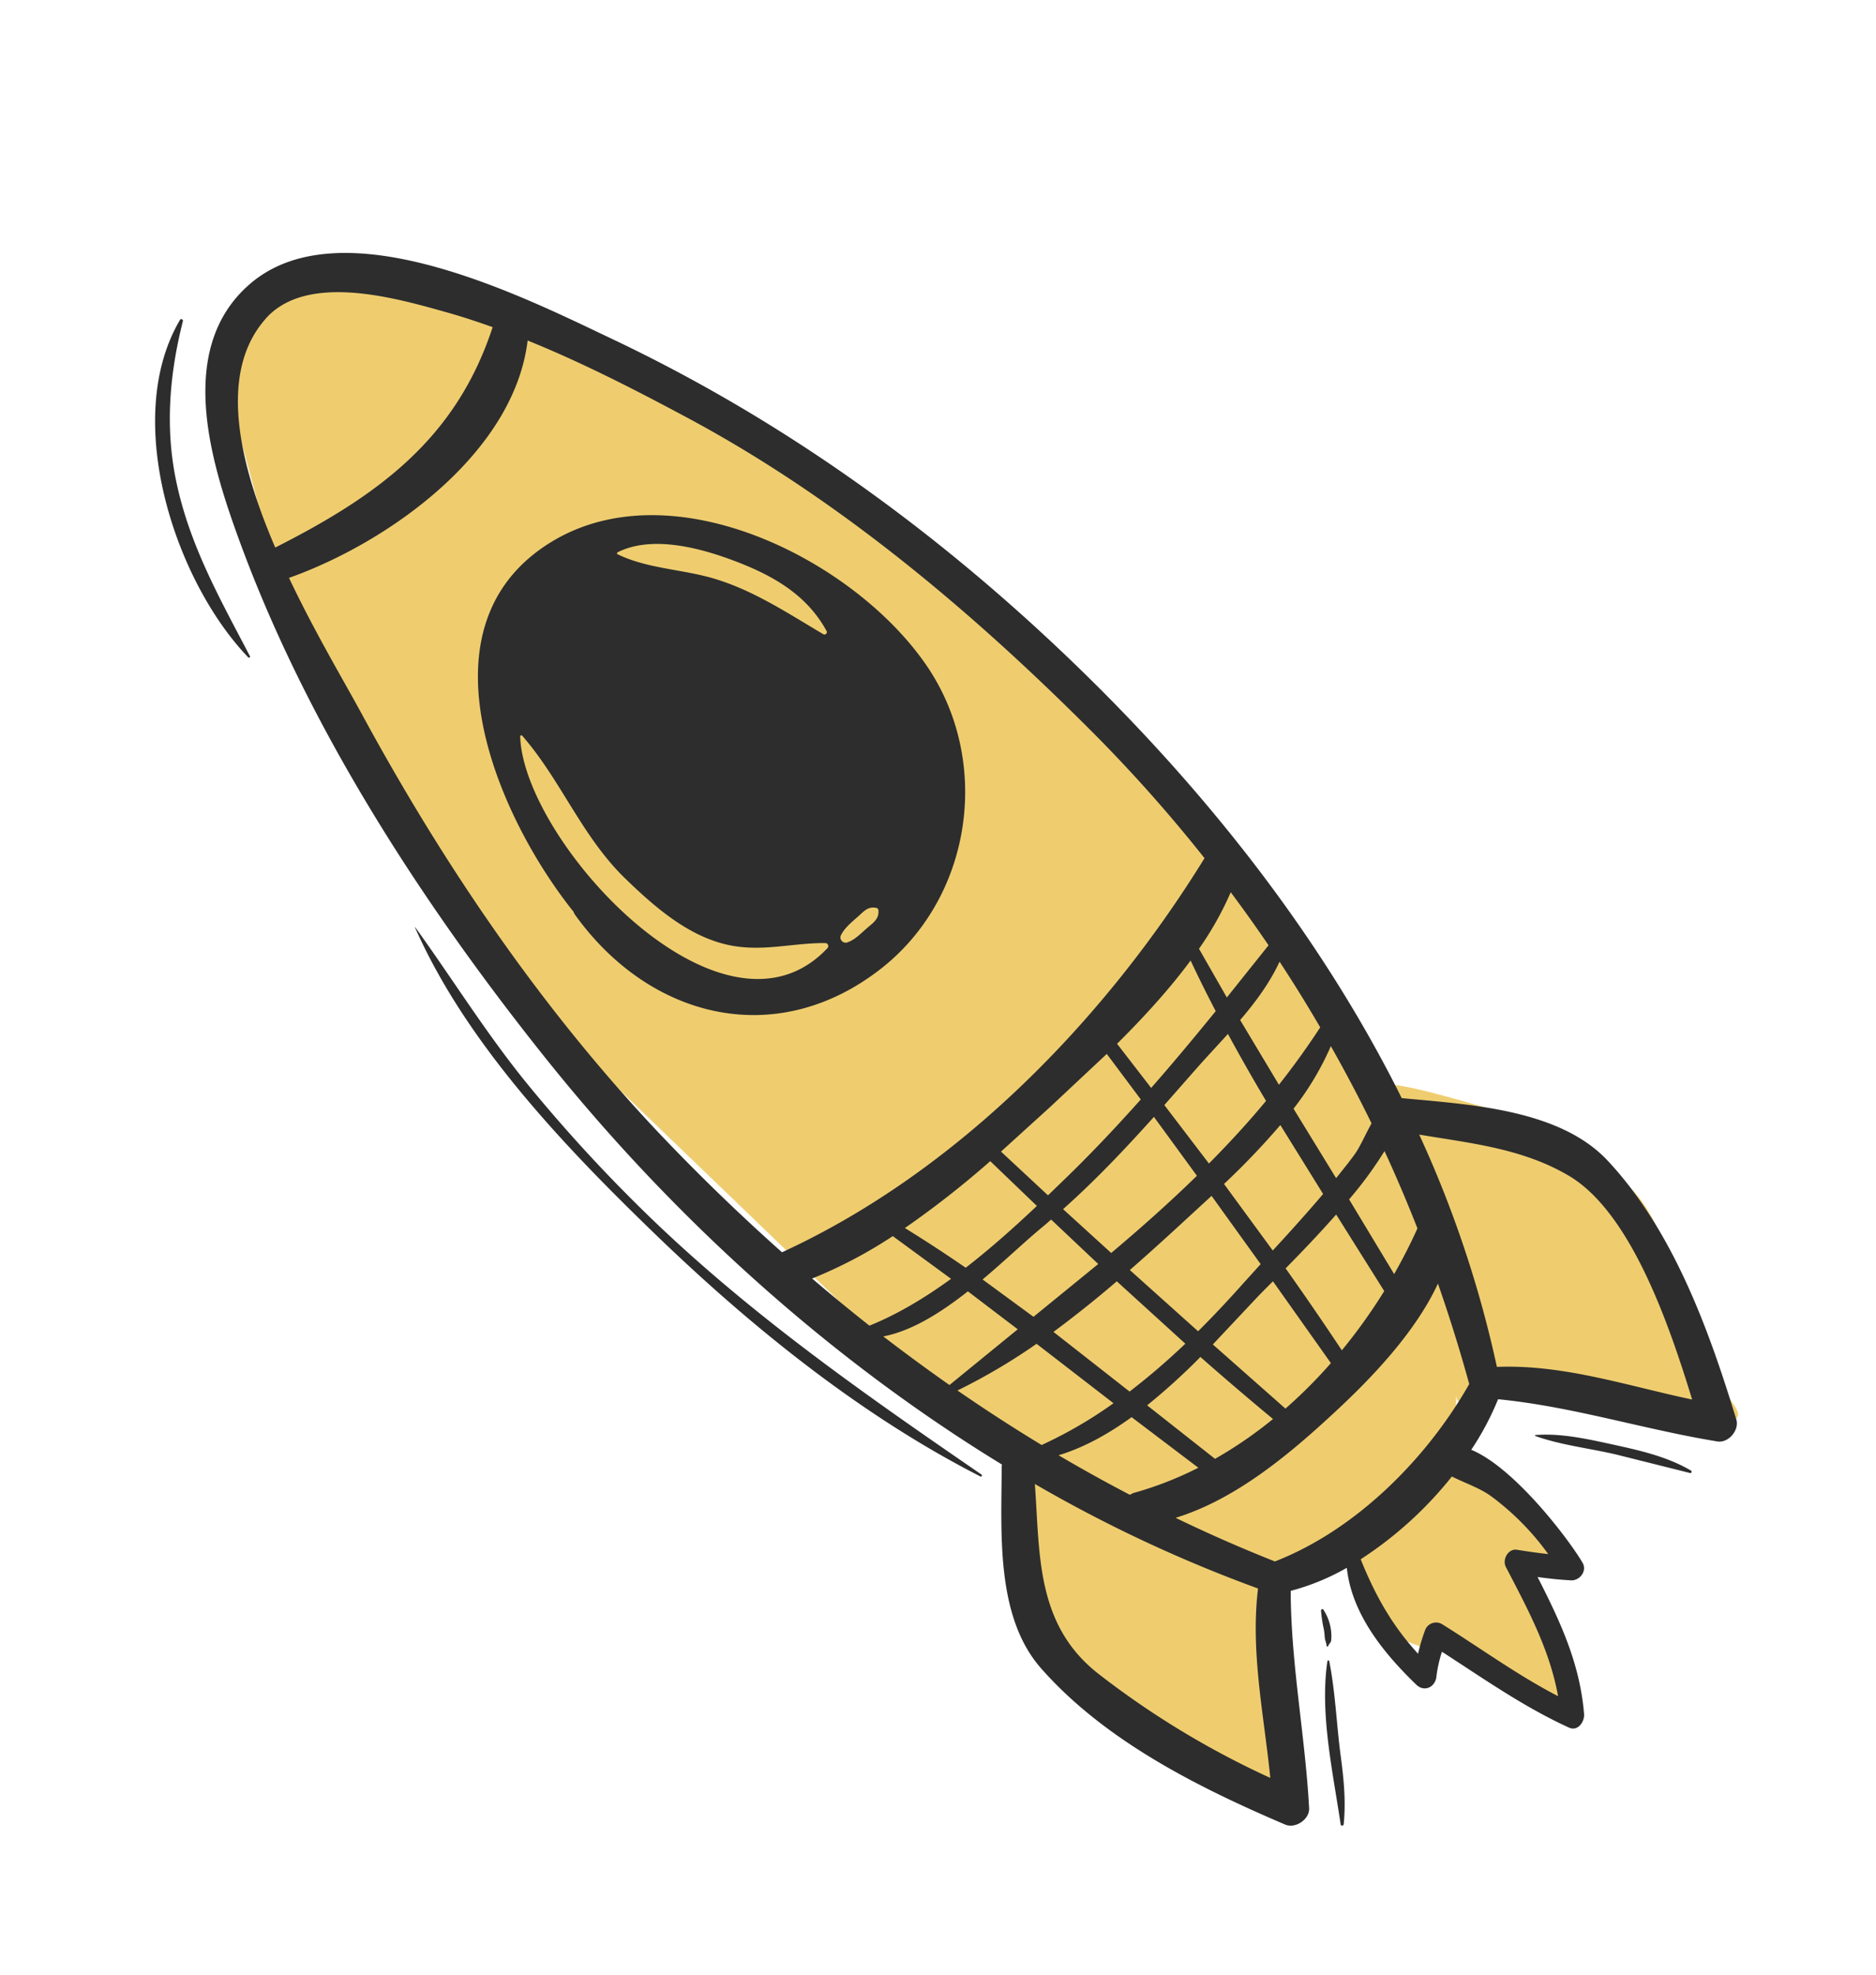 <svg xmlns="http://www.w3.org/2000/svg" width="210" height="221" fill="none"  xmlns:v="https://vecta.io/nano"><path d="M53 33l-14.5-2h-7L25 42l6.5 24L59 112l52.5 50.5 2 2v14c0 2.4 3.667 5.333 5.5 6.5.5.833 2.7 3.6 7.5 8 4 2.5 2.5 2 4 2.5s4 1.5 6 3 4.5 3.5 6.5 3.5h1.5l-1.5-17v-3.5c0-1.2 1-2.5 1.5-3v-3l6-1.5c0 1 .5 3.3 2.5 4.5 2.5 1.5 1.5 4.5 2.5 4.5s4 2 7.5 2c1.6 1.6 2 .667 2 0 .5.833 1.8 2.5 3 2.5s2.833 1 3.5 1.5l3.5 1.5V185l-2-2c-.5-.833-1.5-2.9-1.5-4.5v-3h3.5c-.167-1.333-2.8-5.4-12-11-2-1.2-.833-1.833 0-2V156c0 3 6-.4 10-2 1 0 5.5 1.5 5.5 2s8 2.5 13.5 3 .5-3 0-5-2-5-3-7.5-2-4.5-2.5-6-.5-2.5-2-5-3-3.5-6-6-3-3-15.5-6.5-4 .5-12.5-4c-.5-1-1.5-4-6-12s-1.5-2.5-6-9-2.5-4-4-5.5-3-2.5-15.5-15c-7.5-8.5-3-3.5-5.5-6s-4.5-2-7.5-5.5-7-7.5-10-9.5-3.5-2.5-9-6-4-2-5.5-3S79 46.5 71 42c-2-1-3-1.5-6-3.5s-4.5-2-8.5-4c-3.2-1.6-3.667-1.667-3.5-1.5z" fill="#efcd6f"/><path d="M156.909 122.88c-9.232-18.536-22.512-35.119-37.457-49.394-15.146-14.46-32.081-26.632-51.017-35.597-9.568-4.53-30.182-15.03-40.488-6.086-8.291 7.195-4.379 19.858-1.186 28.6 7.606 20.84 20.42 40.604 34.194 57.862 14.066 17.623 31.57 33.628 51.214 45.625-.02.067-.035.135-.043.205 0 7.175-.747 16.706 4.389 22.567 7.126 8.106 17.558 13.333 27.352 17.511 1.153.481 2.748-.587 2.675-1.842-.441-8.15-2.043-16.138-2.059-24.312a25.93 25.93 0 0 0 6.282-2.581c.54 5.157 4.12 9.551 7.781 13.086.856.825 2.032.318 2.23-.787.115-.988.328-1.961.637-2.906 4.65 3.004 9.153 6.176 14.216 8.488 1.007.459 1.761-.661 1.692-1.519-.464-5.691-2.698-10.413-5.206-15.332 1.239.175 2.472.306 3.762.373.964.041 1.806-1.051 1.282-1.955-1.428-2.463-7.549-10.61-12.466-12.656 1.19-1.779 2.196-3.673 3.003-5.655 8.335.814 16.295 3.379 24.548 4.724 1.245.202 2.486-1.276 2.119-2.461-3.068-10.067-7.075-21.111-14.364-28.921-5.391-5.816-15.526-6.32-23.089-7.037zm7.557 31.995c-4.755 8.364-12.689 16.327-21.753 19.852-3.771-1.492-7.476-3.119-11.114-4.881 6.757-2.073 12.818-7.179 17.792-11.801 3.941-3.646 8.996-8.841 11.571-14.41a174.4 174.4 0 0 1 3.504 11.24zm-73.557-11.807a50.79 50.79 0 0 0 9.03-4.745l6.523 4.778c-2.93 2.129-5.99 3.972-9.14 5.241a218.35 218.35 0 0 1-6.413-5.274h0zm62.622-17.364c-.69 1.24-1.294 2.644-1.869 3.438-.655.91-1.382 1.8-2.099 2.693l-4.765-7.771c1.683-2.147 3.087-4.498 4.178-6.998a158.28 158.28 0 0 1 4.555 8.638h0zm-3.325 25.398a359.25 359.25 0 0 0-6.294-9.168c1.663-1.688 3.705-3.813 5.66-6.027l5.378 8.566c-1.432 2.312-3.017 4.527-4.744 6.629h0zm-14.199 12.142l-7.596-5.986a71.23 71.23 0 0 0 5.963-5.412 351.05 351.05 0 0 0 8.127 6.942c-2.038 1.668-4.213 3.161-6.502 4.463l.008-.007zm-2.018-31.683c-3.072 3.007-6.287 5.854-9.601 8.649l-5.387-4.904c3.6-3.203 6.943-6.731 10.17-10.325l4.81 6.587.008-.007zm-3.645-7.91l3.304-3.757c1.193-1.367 2.507-2.756 3.807-4.197 1.366 2.518 2.788 5.016 4.265 7.495-2.039 2.462-4.182 4.779-6.391 7.008l-4.984-6.532-.001-.017zm5.28 10.169l5.495 7.638-1.91 2.108c-1.618 1.814-3.311 3.637-5.094 5.404l-7.64-6.85c2.326-2.034 4.605-4.112 6.813-6.153l2.336-2.147zm-12.688 7.625l-7.246 5.907-5.698-4.177c2.546-2.142 4.859-4.363 6.724-5.889.321-.266.632-.546.949-.816l5.264 4.967.007.008zm2.087 1.943l7.663 6.972a76.84 76.84 0 0 1-6.24 5.357l-8.519-6.676a125.69 125.69 0 0 0 7.089-5.661l.007.008zm18.878 14.244l-8.136-7.186 4.921-5.234c.341-.364.982-1.004 1.808-1.836l6.487 9.158a55.04 55.04 0 0 1-5.087 5.09l.007.008zm-1.427-17.697l-5.457-7.449c2.22-2.082 4.325-4.283 6.306-6.593l4.787 7.715c-1.82 2.151-3.736 4.26-5.636 6.327zm5.312-24.971c-1.473 2.25-3.015 4.385-4.623 6.423l-4.339-7.243c1.746-2.037 3.333-4.191 4.41-6.532 1.588 2.417 3.105 4.868 4.552 7.352zM142 105.78l-4.667 5.839-3.091-5.403a.25.25 0 0 0-.034-.038 35.62 35.62 0 0 0 3.561-6.336c1.459 1.954 2.871 3.935 4.236 5.944l-.005-.006zm-5.915 7.37c-2.363 2.905-4.755 5.777-7.224 8.589l-3.815-4.94c2.902-2.884 5.797-6.024 8.231-9.316.893 1.911 1.835 3.796 2.813 5.673l-.005-.006zm-8.384 9.88c-2.59 2.902-5.259 5.742-8.072 8.488l-2.316 2.241-5.26-4.894 5.52-5.01 6.319-5.919 3.814 5.1zm-16.857 6.899l5.225 5.016c-2.496 2.356-5.164 4.744-7.968 6.916a153.69 153.69 0 0 0-6.809-4.442 105.65 105.65 0 0 0 9.557-7.484l-.005-.006zm-2.505 14.568l5.586 4.252-7.641 6.236a218.66 218.66 0 0 1-7.409-5.44c3.18-.6 6.444-2.658 9.469-5.042l-.005-.006zm7.688 5.871l8.619 6.655a49.1 49.1 0 0 1-8.043 4.674c-3.199-1.937-6.341-3.971-9.424-6.101a67.07 67.07 0 0 0 8.853-5.222l-.005-.006zm10.638 8.208l7.477 5.664c-2.319 1.182-4.75 2.128-7.257 2.826a2.12 2.12 0 0 0-.398.208 175.91 175.91 0 0 1-7.988-4.429c2.833-.859 5.572-2.38 8.171-4.263l-.005-.006zm32.002-21.113c-.777 1.722-1.646 3.425-2.607 5.108l-5.041-8.36c1.459-1.696 2.785-3.502 3.965-5.403 1.31 2.842 2.54 5.729 3.689 8.661l-.006-.006zM29.744 35.654c4.642-5.224 14.735-2.252 20.234-.711 1.738.485 3.458 1.059 5.168 1.666-4.074 12.446-12.748 18.801-24.335 24.662-4.045-9.42-6.438-19.562-1.064-25.61l-.003-.008zm10.677 44.1c-1.923-3.544-5.201-9.039-8.07-15.088 11.135-3.955 25.188-13.957 26.713-26.563 6.152 2.489 12.117 5.557 17.885 8.646 16.865 9.028 31.892 21.697 45.352 35.189a166.65 166.65 0 0 1 12.533 14.093c-11.187 18.132-27.726 35.113-47.298 44.099a227.21 227.21 0 0 1-13.946-13.524c-13.185-13.995-24.025-29.987-33.169-46.853zM142.199 198.95c-6.836-3.122-13.288-7.027-19.224-11.636-7.049-5.493-6.556-13.399-7.131-21.255 7.966 4.625 16.325 8.539 24.98 11.695-.859 7.095.663 14.119 1.375 21.196h0zm24.687-31.544c2.467 1.818 4.634 4.011 6.423 6.499-1.153-.131-2.302-.289-3.479-.484-1.016-.171-1.691 1.103-1.263 1.924 2.482 4.774 4.9 9.243 5.845 14.459-4.525-2.34-8.645-5.351-12.969-8.049a1.33 1.33 0 0 0-.553-.188 1.31 1.31 0 0 0-.579.071c-.186.066-.354.174-.492.315a1.31 1.31 0 0 0-.306.496c-.314.851-.573 1.72-.777 2.603-2.895-3.144-4.791-6.521-6.419-10.569a42.78 42.78 0 0 0 10.206-9.26c1.44.728 3.097 1.271 4.363 2.183h0zm22.534-10.798c-7.265-1.526-14.369-3.95-21.857-3.651-1.944-8.955-4.859-17.671-8.694-25.993 5.757.964 11.539 1.545 16.704 4.578 6.976 4.086 11.276 16.682 13.847 25.066zm-91.074-48.001c10.504-7.988 12.724-23.328 5.422-34.063C95.715 62.685 75.329 52.37 61.755 60.62c-15.458 9.402-6.006 30.875 2.448 41.408a2.19 2.19 0 0 0 .135.291c8.307 11.599 22.334 15.185 34.007 6.288zm-29.202-46.81c3.766-1.884 8.967-.547 12.726.839 4.387 1.624 8.377 3.77 10.672 8.005a.27.27 0 0 1-.072.293c-.04.036-.09.059-.143.066a.27.27 0 0 1-.156-.026c-4.007-2.366-7.957-5.006-12.478-6.296-3.448-.984-7.34-1.076-10.566-2.66-.091-.037-.068-.177.014-.218l.004-.004zm25.011 42.821c.454-.916 1.467-1.645 2.206-2.341.546-.512 1.006-.856 1.773-.672.049.013.093.041.127.079s.056.084.065.134c.115.932-.491 1.382-1.15 1.934-.701.586-1.407 1.379-2.281 1.687-.112.048-.236.06-.355.034a.59.59 0 0 1-.457-.501.58.58 0 0 1 .067-.35l.004-.004zM58.242 82.389c.001-.023.008-.045.022-.064s.032-.033.054-.041.045-.009.068-.003a.12.12 0 0 1 .058.035c4.329 4.934 6.685 11.295 11.562 16.008 3.243 3.134 7.052 6.493 11.633 7.441 3.737.772 7.076-.263 10.76-.234.066.004.129.028.182.068s.093.094.115.156a.34.34 0 0 1 .01.194c-.016.064-.05.122-.098.167C80.86 118.559 58.549 94.075 58.23 82.385l.011.004zm51.487 82.818c.014.009.029.015.045.018s.032.003.048-.001.031-.01.044-.019.025-.021.034-.034.015-.029.018-.045.003-.033-.001-.049-.01-.031-.019-.044-.021-.025-.034-.034c-12.524-8.596-24.74-17.108-35.829-27.571-5.218-4.941-10.125-10.202-14.691-15.752-4.711-5.705-8.546-11.93-12.857-17.908-.016-.018-.042.002-.028.025 5.772 13.035 16.745 24.514 26.858 34.287 10.758 10.395 23.045 20.311 36.411 27.127zm-81.747-91.77c-3.41-6.542-6.838-12.526-8.316-19.874-1.186-5.897-.663-11.832.806-17.617.05-.189-.216-.337-.323-.151-6.528 11.067-.606 29.179 7.642 37.77.019.018.045.03.071.032s.053-.005.076-.02.039-.037.047-.063.007-.053-.003-.078h0zm143.894 87.144c-.062.003-.056.094-.006.11 2.878 1.024 6.038 1.369 9.004 2.061l8.333 2.085c.151.023.218-.195.087-.273-2.795-1.65-6.013-2.318-9.158-3.008-2.673-.587-5.524-1.187-8.26-.975zm-23.287 25.316c-.867 5.865.628 12.423 1.484 18.255.031.203.326.162.34-.023.258-2.566.012-5.025-.326-7.572-.477-3.54-.596-7.177-1.292-10.68-.026-.117-.19-.092-.206.02zm-.714-5.693c.052.698.155 1.391.308 2.075.071.351.088.7.124 1.054.027.246.185.555.187.802-.005.026.001.052.016.073s.036.035.062.04.051-.001.072-.015.036-.037.04-.063c.112-.277.301-.324.334-.66.092-1.202-.221-2.4-.891-3.403-.02-.02-.045-.034-.073-.04a.15.15 0 0 0-.084.006c-.026.01-.05.028-.067.051s-.026.051-.028.08h0z" fill="#2d2d2d"/><defs /></svg>